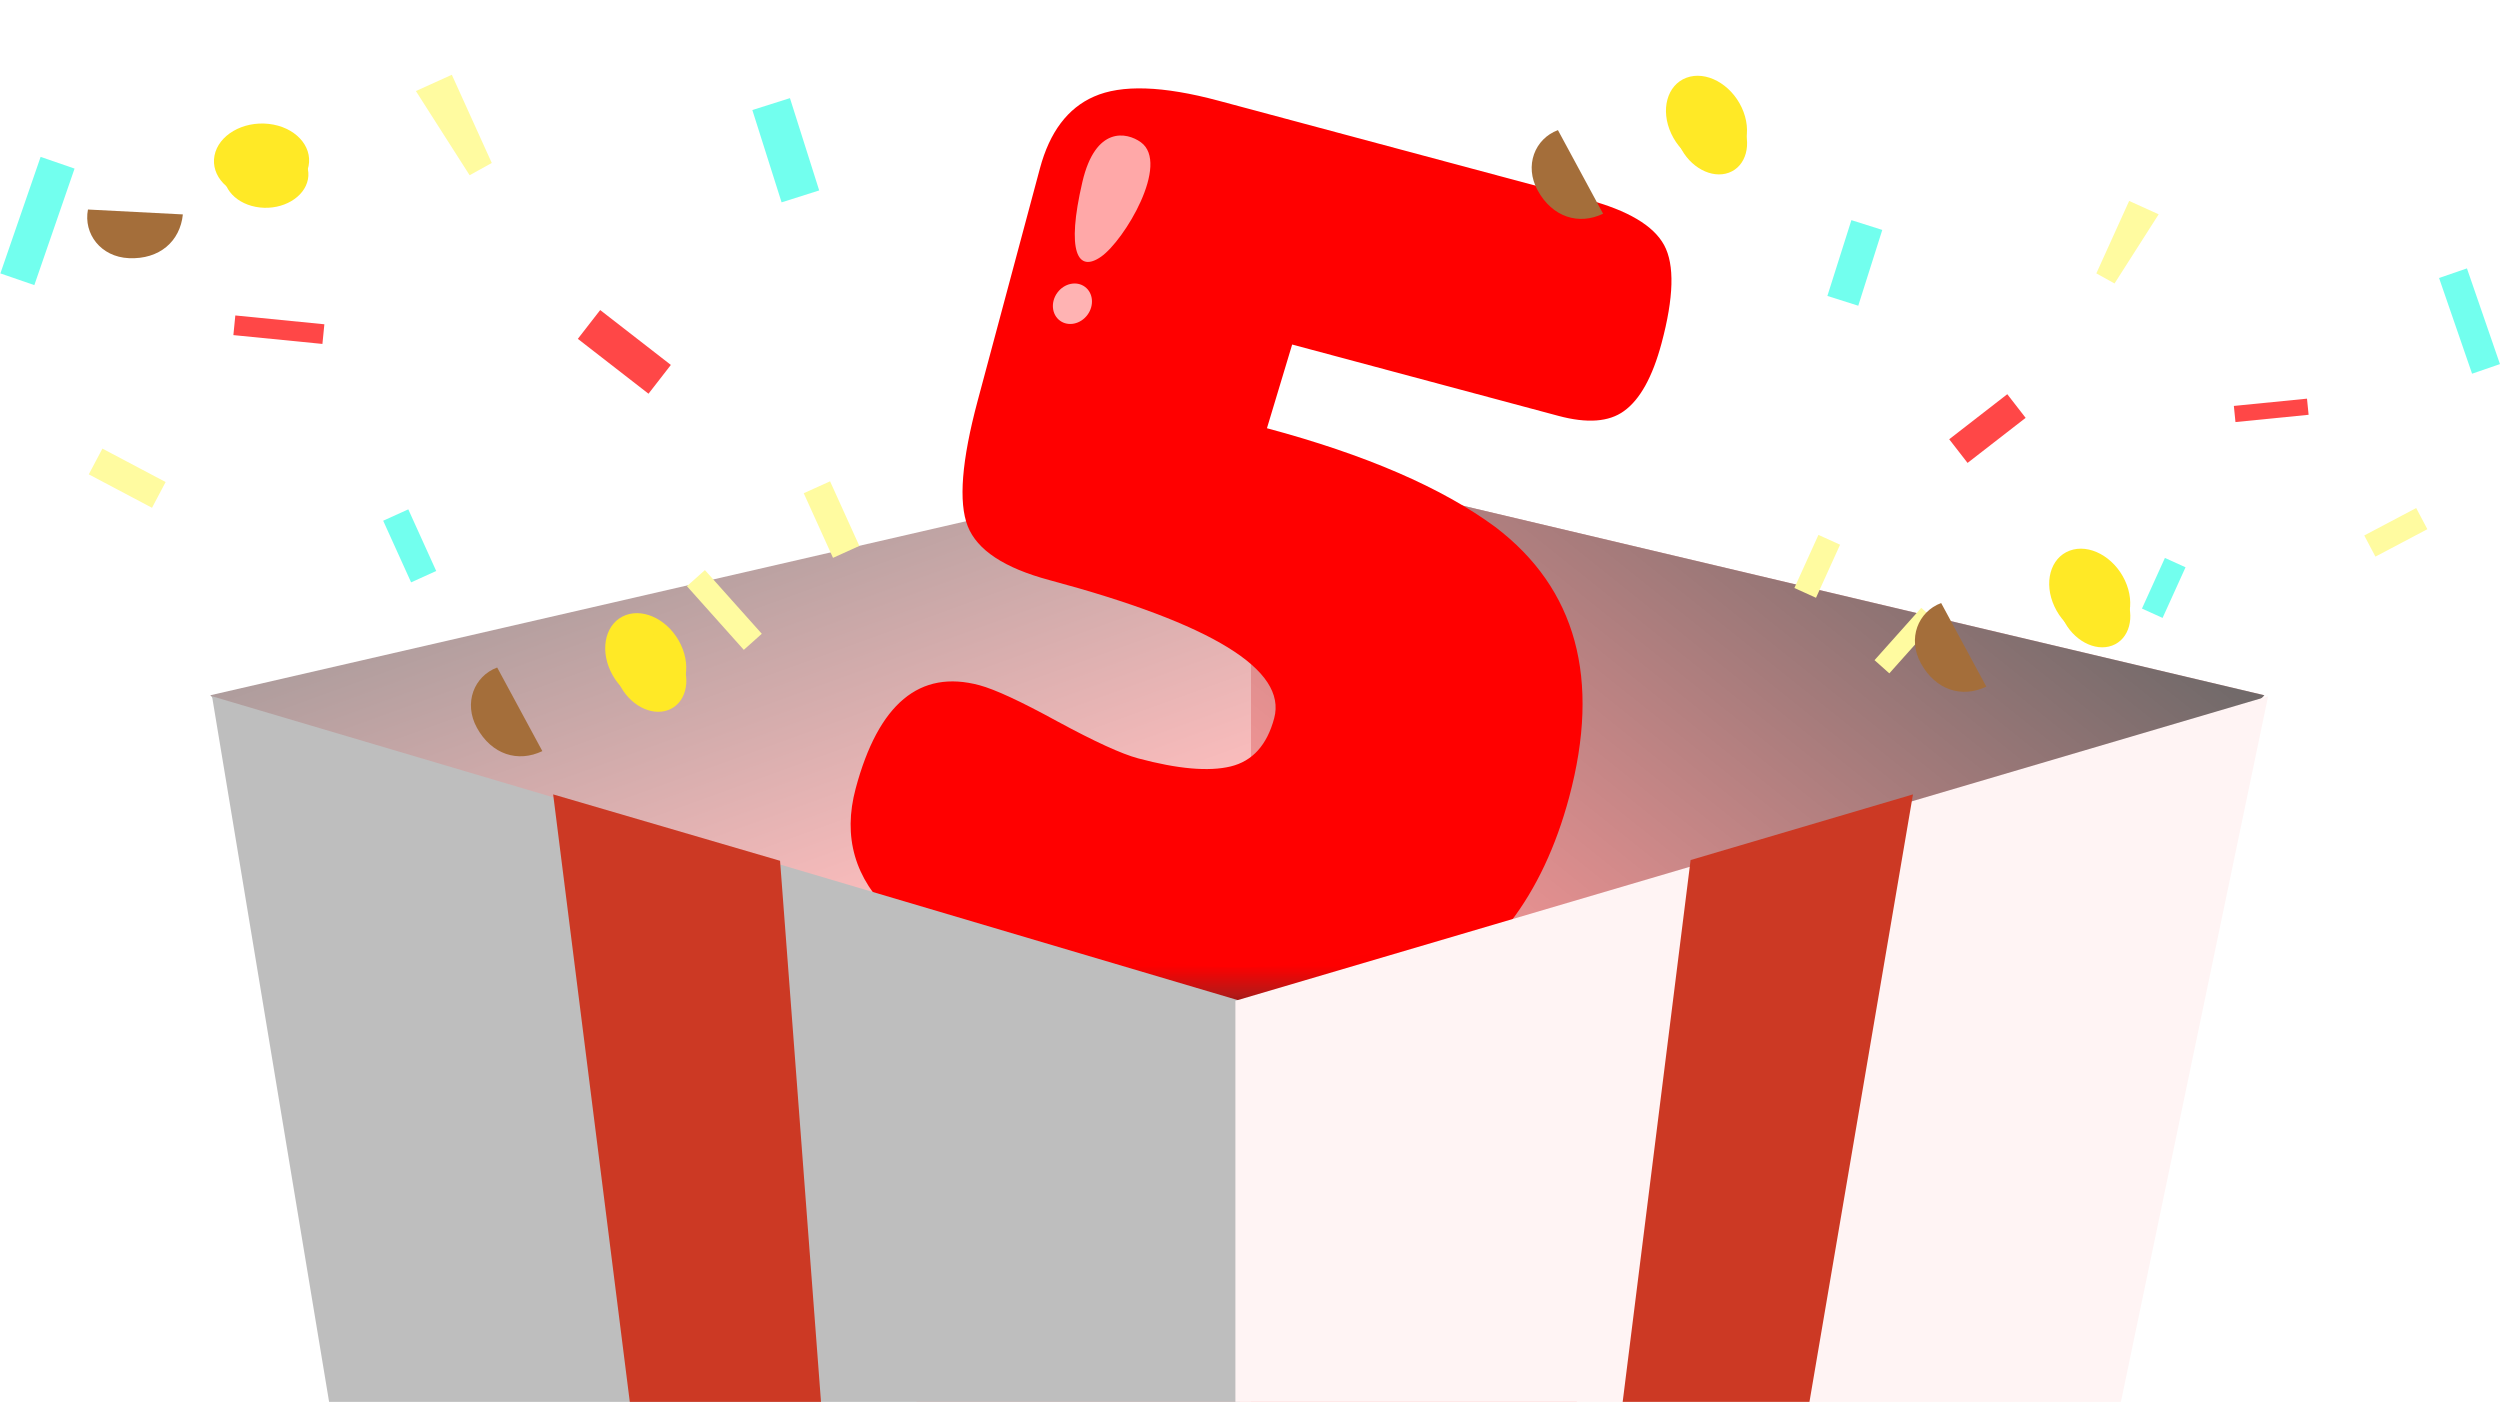<svg width="535" height="300" viewBox="0 0 535 300" fill="none" xmlns="http://www.w3.org/2000/svg">
<path d="M267.712 97.496L484.575 148.788L267.712 371.5L45 148.788L267.712 97.496Z" fill="url(#paint0_linear_263_4481)"/>
<path d="M484.575 148.788L267.712 97.497L267.712 371.5L484.575 148.788Z" fill="url(#paint1_linear_263_4481)"/>
<g filter="url(#filter0_ii_263_4481)">
<path d="M334.525 91.002L277.522 75.728L272.126 93.641C293.259 99.304 309.551 106.35 321.001 114.779C338.331 127.961 343.596 147.242 336.795 172.622C331.136 193.742 319.977 208.324 303.317 216.37C286.657 224.415 264.61 224.762 237.174 217.41C214.929 211.45 199.817 204.819 191.839 197.519C183.91 190.034 181.336 181.104 184.116 170.729C188.981 152.574 197.808 145.21 210.599 148.637C213.936 149.531 219.503 152.115 227.298 156.388C235.28 160.71 241.031 163.344 244.554 164.287C253.081 166.572 259.681 167.15 264.355 166.019C269.029 164.889 272.136 161.452 273.675 155.709C276.454 145.335 260.419 135.478 225.568 126.14C215.929 123.557 210.104 119.713 208.094 114.608C206.085 109.502 206.792 100.558 210.218 87.775L223.546 38.033C225.631 30.252 229.487 25.13 235.114 22.667C240.976 20.068 249.839 20.358 261.704 23.537L340.674 44.697C349.386 47.032 354.872 50.288 357.13 54.467C359.387 58.646 359.201 65.645 356.57 75.464C354.634 82.689 351.946 87.529 348.507 89.983C345.303 92.301 340.642 92.641 334.525 91.002Z" fill="#FF0000"/>
</g>
<path d="M202 196C202 196 240.333 207.11 265.5 207C287.041 206.906 320 198.5 320 198.5V226H202V196Z" fill="url(#paint2_linear_263_4481)"/>
<path d="M45.375 149L265.375 214.169V309H71.919L45.375 149Z" fill="#BEBEBE"/>
<path d="M485.375 149L264.375 214.169V309H451.999L485.375 149Z" fill="#FFF4F4"/>
<path d="M118.375 170L166.933 184.21L176.375 309H135.91L118.375 170Z" fill="#CC3924"/>
<path d="M409.375 170L361.788 184.051L346.375 307H386.031L409.375 170Z" fill="#CC3924"/>
<path d="M231.632 38.933C234.432 26.933 241.132 28.267 244.132 30.433C250.455 35 240.632 51.433 235.632 54.933C230.632 58.433 228.132 53.933 231.632 38.933Z" fill="white" fill-opacity="0.66"/>
<ellipse opacity="0.7" cx="229.5" cy="65" rx="4.5" ry="4" transform="rotate(-53.612 229.5 65)" fill="white"/>
<rect x="15.956" y="36.078" width="26.383" height="7.685" transform="rotate(109.047 15.956 36.078)" fill="#72FFEE"/>
<rect width="21.673" height="6.313" transform="matrix(0.326 0.945 0.945 -0.326 521.959 59.492)" fill="#72FFEE"/>
<rect x="50.36" y="67.508" width="19.148" height="4.225" transform="rotate(5.657 50.36 67.508)" fill="#FF4747"/>
<rect width="15.73" height="3.47" transform="matrix(-0.995 0.099 0.099 0.995 493.697 85.312)" fill="#FF4747"/>
<rect x="128.44" y="66.352" width="19.148" height="7.801" transform="rotate(37.828 128.44 66.352)" fill="#FF4747"/>
<rect width="15.73" height="6.408" transform="matrix(-0.79 0.613 0.613 0.79 429.557 84.359)" fill="#FF4747"/>
<rect x="21.915" y="96" width="15.306" height="6.236" transform="rotate(27.872 21.915 96)" fill="#FFFBA0"/>
<rect width="12.573" height="5.122" transform="matrix(-0.884 0.467 0.467 0.884 517.064 108.719)" fill="#FFFBA0"/>
<rect x="177.634" y="103" width="15.181" height="6.185" transform="rotate(65.629 177.634 103)" fill="#FFFBA0"/>
<rect width="12.471" height="5.081" transform="matrix(-0.413 0.911 0.911 0.413 389.146 114.469)" fill="#FFFBA0"/>
<rect x="87.374" y="109" width="14.48" height="5.899" transform="rotate(65.629 87.374 109)" fill="#72FFEE"/>
<rect width="11.895" height="4.846" transform="matrix(-0.413 0.911 0.911 0.413 463.292 119.398)" fill="#72FFEE"/>
<path d="M96.69 16L105.24 34.875L100.5 37.5L89 19.483L96.69 16Z" fill="#FFFBA0"/>
<path d="M455.639 43L448.615 58.505L452.509 60.662L461.956 45.862L455.639 43Z" fill="#FFFBA0"/>
<rect x="169.048" y="21" width="20.722" height="8.442" transform="rotate(72.421 169.048 21)" fill="#72FFEE"/>
<rect width="17.022" height="6.935" transform="matrix(-0.302 0.953 0.953 0.302 396.199 47.109)" fill="#72FFEE"/>
<rect x="150.853" y="122" width="18.273" height="5.166" transform="rotate(48.228 150.853 122)" fill="#FFFBA0"/>
<rect width="15.011" height="4.243" transform="matrix(-0.666 0.746 0.746 0.666 411.146 130.078)" fill="#FFFBA0"/>
<g filter="url(#filter1_i_263_4481)">
<path d="M54.585 44.249C61.148 44.541 65.553 40.627 66.132 34.884L45.823 33.837C44.832 39.017 48.543 43.979 54.585 44.249Z" fill="#A46E3A"/>
</g>
<path d="M66.037 35.519C65.191 39.878 59.998 42.914 54.438 42.3C48.878 41.685 45.057 37.653 45.902 33.293C46.748 28.933 51.941 25.897 57.501 26.511C63.061 27.126 66.883 31.159 66.037 35.519Z" fill="#FFE926"/>
<g filter="url(#filter2_ii_263_4481)">
<path d="M64.896 35.388C64.146 39.254 59.541 41.947 54.611 41.402C49.681 40.856 46.292 37.281 47.042 33.414C47.791 29.548 52.396 26.856 57.327 27.401C62.257 27.946 65.646 31.522 64.896 35.388Z" fill="#FFE926"/>
</g>
<g filter="url(#filter3_i_263_4481)">
<path d="M438.07 130.946C441.232 136.704 446.866 138.432 452.073 135.94L442.407 118.048C437.467 119.896 435.158 125.645 438.07 130.946Z" fill="#A46E3A"/>
</g>
<path d="M451.483 136.192C447.319 137.737 442.026 134.88 439.66 129.811C437.294 124.742 438.751 119.381 442.915 117.836C447.079 116.291 452.372 119.148 454.738 124.217C457.104 129.286 455.647 134.647 451.483 136.192Z" fill="#FFE926"/>
<g filter="url(#filter4_ii_263_4481)">
<path d="M450.998 135.156C447.305 136.526 442.611 133.992 440.513 129.498C438.415 125.003 439.707 120.248 443.399 118.879C447.092 117.509 451.786 120.042 453.884 124.537C455.982 129.032 454.69 133.786 450.998 135.156Z" fill="#FFE926"/>
</g>
<g filter="url(#filter5_i_263_4481)">
<path d="M129.06 144.743C132.222 150.501 137.856 152.229 143.063 149.737L133.397 131.845C128.457 133.692 126.148 139.442 129.06 144.743Z" fill="#A46E3A"/>
</g>
<path d="M142.473 149.989C138.309 151.534 133.016 148.677 130.649 143.608C128.283 138.539 129.741 133.178 133.905 131.633C138.068 130.088 143.362 132.945 145.728 138.014C148.094 143.083 146.637 148.444 142.473 149.989Z" fill="#FFE926"/>
<g filter="url(#filter6_ii_263_4481)">
<path d="M141.987 148.953C138.295 150.323 133.601 147.789 131.503 143.294C129.404 138.8 130.697 134.045 134.389 132.675C138.081 131.306 142.776 133.839 144.874 138.334C146.972 142.829 145.68 147.583 141.987 148.953Z" fill="#FFE926"/>
</g>
<g filter="url(#filter7_i_263_4481)">
<path d="M356.06 29.743C359.222 35.501 364.856 37.229 370.063 34.737L360.397 16.845C355.457 18.692 353.148 24.442 356.06 29.743Z" fill="#A46E3A"/>
</g>
<path d="M369.473 34.989C365.309 36.534 360.016 33.677 357.649 28.608C355.283 23.539 356.741 18.177 360.905 16.633C365.068 15.088 370.362 17.945 372.728 23.014C375.094 28.083 373.637 33.444 369.473 34.989Z" fill="#FFE926"/>
<g filter="url(#filter8_ii_263_4481)">
<path d="M368.987 33.953C365.295 35.323 360.601 32.789 358.503 28.294C356.404 23.799 357.697 19.045 361.389 17.675C365.081 16.306 369.776 18.839 371.874 23.334C373.972 27.829 372.68 32.583 368.987 33.953Z" fill="#FFE926"/>
</g>
<defs>
<filter id="filter0_ii_263_4481" x="182.034" y="15.914" width="176.66" height="209.758" filterUnits="userSpaceOnUse" color-interpolation-filters="sRGB">
<feFlood flood-opacity="0" result="BackgroundImageFix"/>
<feBlend mode="normal" in="SourceGraphic" in2="BackgroundImageFix" result="shape"/>
<feColorMatrix in="SourceAlpha" type="matrix" values="0 0 0 0 0 0 0 0 0 0 0 0 0 0 0 0 0 0 127 0" result="hardAlpha"/>
<feOffset dy="-5"/>
<feGaussianBlur stdDeviation="4.6"/>
<feComposite in2="hardAlpha" operator="arithmetic" k2="-1" k3="1"/>
<feColorMatrix type="matrix" values="0 0 0 0 0 0 0 0 0 0 0 0 0 0 0 0 0 0 0.52 0"/>
<feBlend mode="normal" in2="shape" result="effect1_innerShadow_263_4481"/>
<feColorMatrix in="SourceAlpha" type="matrix" values="0 0 0 0 0 0 0 0 0 0 0 0 0 0 0 0 0 0 127 0" result="hardAlpha"/>
<feOffset dx="-1" dy="3"/>
<feGaussianBlur stdDeviation="2"/>
<feComposite in2="hardAlpha" operator="arithmetic" k2="-1" k3="1"/>
<feColorMatrix type="matrix" values="0 0 0 0 1 0 0 0 0 0.649 0 0 0 0 0.603 0 0 0 1 0"/>
<feBlend mode="normal" in2="effect1_innerShadow_263_4481" result="effect2_innerShadow_263_4481"/>
</filter>
<filter id="filter1_i_263_4481" x="45.664" y="33.836" width="20.468" height="10.43" filterUnits="userSpaceOnUse" color-interpolation-filters="sRGB">
<feFlood flood-opacity="0" result="BackgroundImageFix"/>
<feBlend mode="normal" in="SourceGraphic" in2="BackgroundImageFix" result="shape"/>
<feColorMatrix in="SourceAlpha" type="matrix" values="0 0 0 0 0 0 0 0 0 0 0 0 0 0 0 0 0 0 127 0" result="hardAlpha"/>
<feOffset dx="-27" dy="11"/>
<feComposite in2="hardAlpha" operator="arithmetic" k2="-1" k3="1"/>
<feColorMatrix type="matrix" values="0 0 0 0 0.787 0 0 0 0 0.517 0 0 0 0 0 0 0 0 1 0"/>
<feBlend mode="normal" in2="shape" result="effect1_innerShadow_263_4481"/>
</filter>
<filter id="filter2_ii_263_4481" x="45.938" y="26.328" width="19.062" height="15.141" filterUnits="userSpaceOnUse" color-interpolation-filters="sRGB">
<feFlood flood-opacity="0" result="BackgroundImageFix"/>
<feBlend mode="normal" in="SourceGraphic" in2="BackgroundImageFix" result="shape"/>
<feColorMatrix in="SourceAlpha" type="matrix" values="0 0 0 0 0 0 0 0 0 0 0 0 0 0 0 0 0 0 127 0" result="hardAlpha"/>
<feOffset dx="2" dy="4"/>
<feComposite in2="hardAlpha" operator="arithmetic" k2="-1" k3="1"/>
<feColorMatrix type="matrix" values="0 0 0 0 0.925 0 0 0 0 0.722 0 0 0 0 0 0 0 0 1 0"/>
<feBlend mode="normal" in2="shape" result="effect1_innerShadow_263_4481"/>
<feColorMatrix in="SourceAlpha" type="matrix" values="0 0 0 0 0 0 0 0 0 0 0 0 0 0 0 0 0 0 127 0" result="hardAlpha"/>
<feOffset dx="-1" dy="-1"/>
<feGaussianBlur stdDeviation="1.5"/>
<feComposite in2="hardAlpha" operator="arithmetic" k2="-1" k3="1"/>
<feColorMatrix type="matrix" values="0 0 0 0 0.925 0 0 0 0 0.722 0 0 0 0 0 0 0 0 1 0"/>
<feBlend mode="normal" in2="effect1_innerShadow_263_4481" result="effect2_innerShadow_263_4481"/>
</filter>
<filter id="filter3_i_263_4481" x="436.789" y="118.047" width="15.284" height="19" filterUnits="userSpaceOnUse" color-interpolation-filters="sRGB">
<feFlood flood-opacity="0" result="BackgroundImageFix"/>
<feBlend mode="normal" in="SourceGraphic" in2="BackgroundImageFix" result="shape"/>
<feColorMatrix in="SourceAlpha" type="matrix" values="0 0 0 0 0 0 0 0 0 0 0 0 0 0 0 0 0 0 127 0" result="hardAlpha"/>
<feOffset dx="-27" dy="11"/>
<feComposite in2="hardAlpha" operator="arithmetic" k2="-1" k3="1"/>
<feColorMatrix type="matrix" values="0 0 0 0 0.787 0 0 0 0 0.517 0 0 0 0 0 0 0 0 1 0"/>
<feBlend mode="normal" in2="shape" result="effect1_innerShadow_263_4481"/>
</filter>
<filter id="filter4_ii_263_4481" x="438.507" y="117.508" width="16.382" height="18.023" filterUnits="userSpaceOnUse" color-interpolation-filters="sRGB">
<feFlood flood-opacity="0" result="BackgroundImageFix"/>
<feBlend mode="normal" in="SourceGraphic" in2="BackgroundImageFix" result="shape"/>
<feColorMatrix in="SourceAlpha" type="matrix" values="0 0 0 0 0 0 0 0 0 0 0 0 0 0 0 0 0 0 127 0" result="hardAlpha"/>
<feOffset dx="2" dy="4"/>
<feComposite in2="hardAlpha" operator="arithmetic" k2="-1" k3="1"/>
<feColorMatrix type="matrix" values="0 0 0 0 0.925 0 0 0 0 0.722 0 0 0 0 0 0 0 0 1 0"/>
<feBlend mode="normal" in2="shape" result="effect1_innerShadow_263_4481"/>
<feColorMatrix in="SourceAlpha" type="matrix" values="0 0 0 0 0 0 0 0 0 0 0 0 0 0 0 0 0 0 127 0" result="hardAlpha"/>
<feOffset dx="-1" dy="-1"/>
<feGaussianBlur stdDeviation="1.5"/>
<feComposite in2="hardAlpha" operator="arithmetic" k2="-1" k3="1"/>
<feColorMatrix type="matrix" values="0 0 0 0 0.925 0 0 0 0 0.722 0 0 0 0 0 0 0 0 1 0"/>
<feBlend mode="normal" in2="effect1_innerShadow_263_4481" result="effect2_innerShadow_263_4481"/>
</filter>
<filter id="filter5_i_263_4481" x="127.779" y="131.844" width="15.284" height="19" filterUnits="userSpaceOnUse" color-interpolation-filters="sRGB">
<feFlood flood-opacity="0" result="BackgroundImageFix"/>
<feBlend mode="normal" in="SourceGraphic" in2="BackgroundImageFix" result="shape"/>
<feColorMatrix in="SourceAlpha" type="matrix" values="0 0 0 0 0 0 0 0 0 0 0 0 0 0 0 0 0 0 127 0" result="hardAlpha"/>
<feOffset dx="-27" dy="11"/>
<feComposite in2="hardAlpha" operator="arithmetic" k2="-1" k3="1"/>
<feColorMatrix type="matrix" values="0 0 0 0 0.787 0 0 0 0 0.517 0 0 0 0 0 0 0 0 1 0"/>
<feBlend mode="normal" in2="shape" result="effect1_innerShadow_263_4481"/>
</filter>
<filter id="filter6_ii_263_4481" x="129.497" y="131.305" width="16.382" height="18.023" filterUnits="userSpaceOnUse" color-interpolation-filters="sRGB">
<feFlood flood-opacity="0" result="BackgroundImageFix"/>
<feBlend mode="normal" in="SourceGraphic" in2="BackgroundImageFix" result="shape"/>
<feColorMatrix in="SourceAlpha" type="matrix" values="0 0 0 0 0 0 0 0 0 0 0 0 0 0 0 0 0 0 127 0" result="hardAlpha"/>
<feOffset dx="2" dy="4"/>
<feComposite in2="hardAlpha" operator="arithmetic" k2="-1" k3="1"/>
<feColorMatrix type="matrix" values="0 0 0 0 0.925 0 0 0 0 0.722 0 0 0 0 0 0 0 0 1 0"/>
<feBlend mode="normal" in2="shape" result="effect1_innerShadow_263_4481"/>
<feColorMatrix in="SourceAlpha" type="matrix" values="0 0 0 0 0 0 0 0 0 0 0 0 0 0 0 0 0 0 127 0" result="hardAlpha"/>
<feOffset dx="-1" dy="-1"/>
<feGaussianBlur stdDeviation="1.5"/>
<feComposite in2="hardAlpha" operator="arithmetic" k2="-1" k3="1"/>
<feColorMatrix type="matrix" values="0 0 0 0 0.925 0 0 0 0 0.722 0 0 0 0 0 0 0 0 1 0"/>
<feBlend mode="normal" in2="effect1_innerShadow_263_4481" result="effect2_innerShadow_263_4481"/>
</filter>
<filter id="filter7_i_263_4481" x="354.779" y="16.844" width="15.284" height="19" filterUnits="userSpaceOnUse" color-interpolation-filters="sRGB">
<feFlood flood-opacity="0" result="BackgroundImageFix"/>
<feBlend mode="normal" in="SourceGraphic" in2="BackgroundImageFix" result="shape"/>
<feColorMatrix in="SourceAlpha" type="matrix" values="0 0 0 0 0 0 0 0 0 0 0 0 0 0 0 0 0 0 127 0" result="hardAlpha"/>
<feOffset dx="-27" dy="11"/>
<feComposite in2="hardAlpha" operator="arithmetic" k2="-1" k3="1"/>
<feColorMatrix type="matrix" values="0 0 0 0 0.787 0 0 0 0 0.517 0 0 0 0 0 0 0 0 1 0"/>
<feBlend mode="normal" in2="shape" result="effect1_innerShadow_263_4481"/>
</filter>
<filter id="filter8_ii_263_4481" x="356.497" y="16.305" width="16.382" height="18.023" filterUnits="userSpaceOnUse" color-interpolation-filters="sRGB">
<feFlood flood-opacity="0" result="BackgroundImageFix"/>
<feBlend mode="normal" in="SourceGraphic" in2="BackgroundImageFix" result="shape"/>
<feColorMatrix in="SourceAlpha" type="matrix" values="0 0 0 0 0 0 0 0 0 0 0 0 0 0 0 0 0 0 127 0" result="hardAlpha"/>
<feOffset dx="2" dy="4"/>
<feComposite in2="hardAlpha" operator="arithmetic" k2="-1" k3="1"/>
<feColorMatrix type="matrix" values="0 0 0 0 0.925 0 0 0 0 0.722 0 0 0 0 0 0 0 0 1 0"/>
<feBlend mode="normal" in2="shape" result="effect1_innerShadow_263_4481"/>
<feColorMatrix in="SourceAlpha" type="matrix" values="0 0 0 0 0 0 0 0 0 0 0 0 0 0 0 0 0 0 127 0" result="hardAlpha"/>
<feOffset dx="-1" dy="-1"/>
<feGaussianBlur stdDeviation="1.5"/>
<feComposite in2="hardAlpha" operator="arithmetic" k2="-1" k3="1"/>
<feColorMatrix type="matrix" values="0 0 0 0 0.925 0 0 0 0 0.722 0 0 0 0 0 0 0 0 1 0"/>
<feBlend mode="normal" in2="effect1_innerShadow_263_4481" result="effect2_innerShadow_263_4481"/>
</filter>
<linearGradient id="paint0_linear_263_4481" x1="104.5" y1="88.5" x2="149.5" y2="212.5" gradientUnits="userSpaceOnUse">
<stop stop-color="#909090"/>
<stop offset="1" stop-color="#FFBEBE"/>
</linearGradient>
<linearGradient id="paint1_linear_263_4481" x1="418.999" y1="83.212" x2="309" y2="221" gradientUnits="userSpaceOnUse">
<stop stop-color="#666666"/>
<stop offset="1" stop-color="#FF9999"/>
</linearGradient>
<linearGradient id="paint2_linear_263_4481" x1="266" y1="204.5" x2="266" y2="218.5" gradientUnits="userSpaceOnUse">
<stop offset="0.155" stop-color="#FE0000"/>
<stop offset="0.606" stop-color="#B41917"/>
<stop offset="1" stop-color="#4E0B0A"/>
</linearGradient>
</defs>
</svg>
